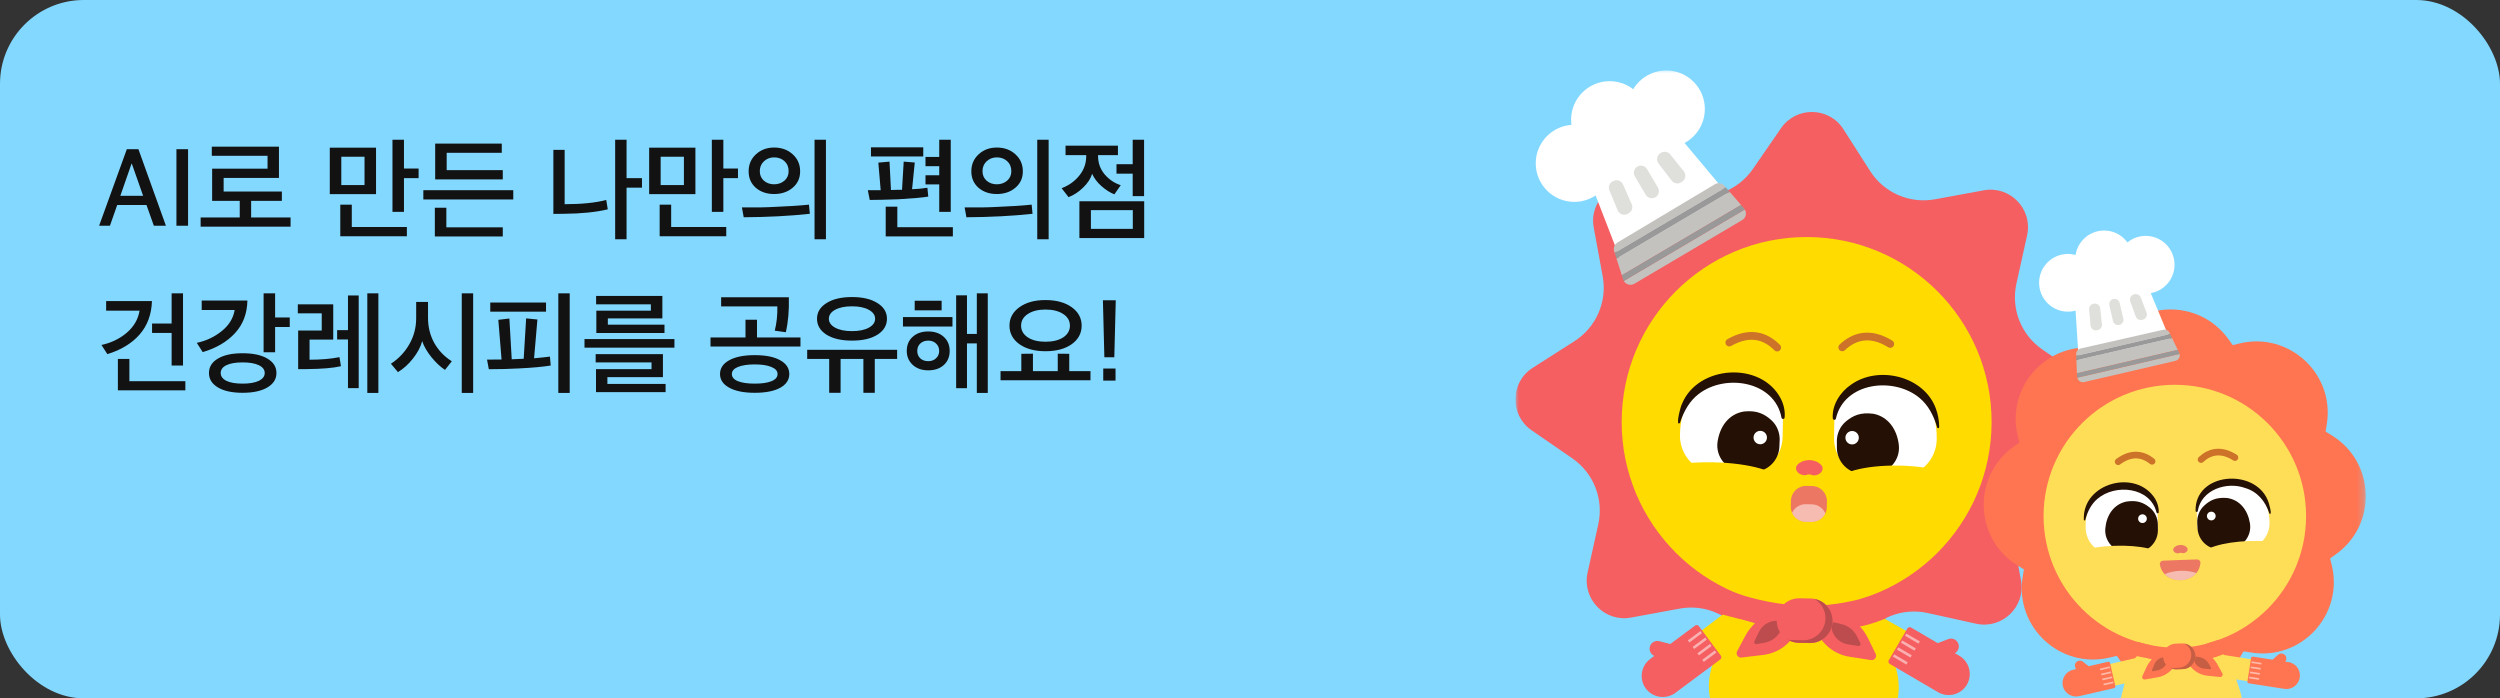 <svg width="358" height="100" viewBox="0 0 358 100" fill="none" xmlns="http://www.w3.org/2000/svg">
<rect x="0" y="0" width="358" height="100" fill="#333333" stroke="none"/>
<rect width="358" height="100" rx="12" fill="#83D8FF"/>
<path d="M14.192 32.328L18.16 21.368H19.824L23.76 32.328H22.032L20.976 29.352H16.784L15.744 32.328H14.192ZM18.832 23.448L17.232 28.04H20.496L18.88 23.448H18.832ZM25.265 32.328V21.368H26.93V32.328H25.265ZM40.362 28.76H35.962V31.144H41.61V32.456H28.73V31.144H34.33V28.76H30.378V24.152H38.314V22.312H30.33V21H39.946V25.48H32.026V27.432H40.362V28.76ZM57.849 20.008V24.136H59.945V25.512H57.849V30.344H56.201V20.008H57.849ZM58.265 33.832H48.729V29.304H50.377V32.504H58.265V33.832ZM53.849 27.8H47.225V21.144H53.849V27.8ZM52.201 26.504V22.44H48.873V26.504H52.201ZM73.501 28.568H60.621V27.24H73.501V28.568ZM71.997 33.864H62.269V29.752H63.917V32.552H71.997V33.864ZM71.997 25.688H62.317V20.568H71.853V21.88H63.965V24.36H71.997V25.688ZM91.931 26.872H89.724V34.264H88.091V20.008H89.724V25.512H91.931V26.872ZM87.035 29.976C85.371 30.381 83.265 30.595 80.716 30.616L79.243 30.632V21.464H80.859V29.24C83.313 29.24 85.297 29.037 86.811 28.632L87.035 29.976ZM103.583 20.008V24.136H105.679V25.512H103.583V30.344H101.935V20.008H103.583ZM103.999 33.832H94.463V29.304H96.111V32.504H103.999V33.832ZM99.583 27.8H92.959V21.144H99.583V27.8ZM97.935 26.504V22.44H94.607V26.504H97.935ZM114.579 24.536C114.579 25.507 114.222 26.291 113.507 26.888C112.803 27.485 111.918 27.784 110.851 27.784C109.795 27.784 108.92 27.485 108.227 26.888C107.544 26.28 107.203 25.496 107.203 24.536C107.203 23.555 107.55 22.744 108.243 22.104C108.947 21.453 109.816 21.128 110.851 21.128C111.918 21.128 112.803 21.448 113.507 22.088C114.222 22.728 114.579 23.544 114.579 24.536ZM112.931 24.52C112.931 23.923 112.734 23.443 112.339 23.08C111.944 22.717 111.448 22.536 110.851 22.536C110.286 22.536 109.8 22.723 109.395 23.096C109 23.469 108.803 23.944 108.803 24.52C108.803 25.075 109 25.528 109.395 25.88C109.8 26.221 110.286 26.392 110.851 26.392C111.427 26.392 111.918 26.221 112.323 25.88C112.728 25.528 112.931 25.075 112.931 24.52ZM118.275 20.008V34.264H116.643V20.008H118.275ZM115.843 29.304L115.971 30.616C113.112 30.925 109.955 31.091 106.499 31.112L106.243 29.704C108.131 29.725 109.71 29.699 110.979 29.624C112.899 29.549 114.52 29.443 115.843 29.304ZM127.378 23.144L127.586 27.208L128.722 27.176H129.17L129.41 23.144L130.994 23.272L130.61 27.096C131.431 27.064 132.162 26.995 132.802 26.888L132.93 28.152C132.109 28.291 130.685 28.419 128.658 28.536C126.823 28.6 125.453 28.632 124.546 28.632L124.274 27.24H126.114L125.778 23.288L127.378 23.144ZM132.53 23.8V22.472H134.498V20.008H136.146V30.344H134.498V26.408H132.53V25.096H134.498V23.8H132.53ZM136.45 33.848H126.834V29.592H128.498V32.536H136.45V33.848ZM132.21 22.408H124.722V21.096H132.21V22.408ZM146.47 24.536C146.47 25.507 146.112 26.291 145.398 26.888C144.694 27.485 143.808 27.784 142.742 27.784C141.686 27.784 140.811 27.485 140.118 26.888C139.435 26.28 139.094 25.496 139.094 24.536C139.094 23.555 139.44 22.744 140.134 22.104C140.838 21.453 141.707 21.128 142.742 21.128C143.808 21.128 144.694 21.448 145.398 22.088C146.112 22.728 146.47 23.544 146.47 24.536ZM144.822 24.52C144.822 23.923 144.624 23.443 144.23 23.08C143.835 22.717 143.339 22.536 142.742 22.536C142.176 22.536 141.691 22.723 141.286 23.096C140.891 23.469 140.694 23.944 140.694 24.52C140.694 25.075 140.891 25.528 141.286 25.88C141.691 26.221 142.176 26.392 142.742 26.392C143.318 26.392 143.808 26.221 144.214 25.88C144.619 25.528 144.822 25.075 144.822 24.52ZM150.166 20.008V34.264H148.534V20.008H150.166ZM147.734 29.304L147.862 30.616C145.003 30.925 141.846 31.091 138.39 31.112L138.134 29.704C140.022 29.725 141.6 29.699 142.87 29.624C144.79 29.549 146.411 29.443 147.734 29.304ZM163.849 34.088H154.569V28.824H163.849V34.088ZM152.585 22.216V20.856H160.089V22.216H157.241V22.328C157.241 23.331 157.556 24.211 158.185 24.968C158.825 25.715 159.593 26.232 160.489 26.52L159.577 27.832C158.948 27.576 158.329 27.181 157.721 26.648C157.124 26.115 156.681 25.528 156.393 24.888C156.191 25.571 155.759 26.232 155.097 26.872C154.447 27.501 153.753 27.955 153.017 28.232L152.025 26.952C153.06 26.557 153.903 25.955 154.553 25.144C155.215 24.333 155.545 23.411 155.545 22.376V22.216H152.585ZM163.833 28.088H162.201V24.872H159.881V23.512H162.201V20.008H163.833V28.088ZM162.217 32.776V30.088H156.217V32.776H162.217ZM26.208 52.344H24.576V47.672H21.776V46.328H24.576V42.008H26.208V52.344ZM21.76 43.112C21.696 45.032 21.104 46.632 19.984 47.912C18.864 49.181 17.328 50.115 15.376 50.712L14.528 49.4C15.915 49.101 17.12 48.52 18.144 47.656C19.168 46.781 19.781 45.725 19.984 44.488H15.2V43.112H21.76ZM26.544 55.896H16.88V51.4H18.528V54.584H26.544V55.896ZM41.492 46.824H39.396V50.44H37.748V42.008H39.396V45.464H41.492V46.824ZM35.428 43.032C35.396 44.888 34.809 46.44 33.668 47.688C32.526 48.936 30.98 49.848 29.028 50.424L28.18 49.096C29.524 48.808 30.713 48.248 31.748 47.416C32.793 46.573 33.412 45.565 33.604 44.392H28.884V43.032H35.428ZM39.588 53.416C39.588 54.28 39.156 54.968 38.292 55.48C37.438 55.992 36.254 56.248 34.74 56.248C33.236 56.248 32.057 55.992 31.204 55.48C30.35 54.968 29.924 54.28 29.924 53.416C29.924 52.541 30.35 51.853 31.204 51.352C32.057 50.84 33.236 50.584 34.74 50.584C36.254 50.584 37.438 50.84 38.292 51.352C39.156 51.853 39.588 52.541 39.588 53.416ZM37.908 53.416C37.908 52.936 37.625 52.563 37.06 52.296C36.505 52.029 35.732 51.896 34.74 51.896C33.748 51.896 32.974 52.029 32.42 52.296C31.876 52.563 31.604 52.936 31.604 53.416C31.604 53.885 31.876 54.259 32.42 54.536C32.974 54.803 33.748 54.936 34.74 54.936C35.732 54.936 36.505 54.803 37.06 54.536C37.625 54.259 37.908 53.885 37.908 53.416ZM54.184 56.264H52.599V42.008H54.184V56.264ZM51.367 55.576H49.831V48.616H48.279V47.272H49.831V42.312H51.367V55.576ZM48.615 51.144L48.824 52.44C47.757 52.696 46.114 52.835 43.895 52.856H42.696V47.336H46.072V44.872H42.648V43.576H47.719V48.632H44.328V51.512C45.949 51.512 47.378 51.389 48.615 51.144ZM67.755 56.264H66.123V42.008H67.755V56.264ZM64.699 51.736L63.723 52.968C63.083 52.552 62.443 51.955 61.803 51.176C61.163 50.387 60.715 49.613 60.459 48.856C60.225 49.699 59.782 50.531 59.131 51.352C58.491 52.163 57.777 52.808 56.987 53.288L55.979 52.088C57.099 51.352 57.979 50.419 58.619 49.288C59.27 48.147 59.595 46.909 59.595 45.576V43.24H61.291V45.48C61.291 46.824 61.59 48.035 62.187 49.112C62.795 50.189 63.633 51.064 64.699 51.736ZM78.751 51.064L78.863 52.344C77.764 52.525 76.244 52.664 74.303 52.76C72.948 52.835 71.514 52.872 69.999 52.872L69.743 51.496C70.682 51.496 71.375 51.491 71.823 51.48L71.359 45.8L72.943 45.608L73.279 51.448C73.962 51.427 74.463 51.405 74.783 51.384H74.991L75.343 45.592L76.959 45.752L76.479 51.304C77.439 51.219 78.196 51.139 78.751 51.064ZM81.583 56.264H79.951V42.008H81.583V56.264ZM78.191 44.632H70.207V43.32H78.191V44.632ZM96.579 49.784H83.699V48.552H96.579V49.784ZM95.315 56.152H85.347V52.856H93.299V51.896H85.299V50.712H94.931V54.008H86.979V54.984H95.315V56.152ZM95.155 47.688H85.395V44.488H93.203V43.576H85.363V42.376H94.851V45.592H87.043V46.488H95.155V47.688ZM111.73 51.592C112.594 52.072 113.026 52.728 113.026 53.56C113.026 54.392 112.594 55.048 111.73 55.528C110.866 56.008 109.65 56.248 108.082 56.248C106.514 56.248 105.292 56.003 104.418 55.512C103.543 55.032 103.106 54.381 103.106 53.56C103.106 52.728 103.543 52.072 104.418 51.592C105.292 51.101 106.514 50.856 108.082 50.856C109.65 50.856 110.866 51.101 111.73 51.592ZM114.626 49.624H101.746V48.328H106.754V45.784H108.402V48.328H114.626V49.624ZM112.962 42.568C113.015 44.435 112.871 46.104 112.53 47.576L110.946 47.352C111.223 46.243 111.346 45.085 111.314 43.88H103.266V42.568H112.962ZM108.082 52.184C107.058 52.184 106.252 52.307 105.666 52.552C105.09 52.787 104.802 53.123 104.802 53.56C104.802 54.008 105.09 54.349 105.666 54.584C106.252 54.819 107.058 54.936 108.082 54.936C109.106 54.936 109.906 54.819 110.482 54.584C111.058 54.349 111.346 54.008 111.346 53.56C111.346 53.123 111.052 52.787 110.466 52.552C109.89 52.307 109.095 52.184 108.082 52.184ZM127.013 45.64C127.013 46.589 126.56 47.352 125.653 47.928C124.757 48.493 123.541 48.776 122.005 48.776C120.48 48.776 119.264 48.493 118.357 47.928C117.451 47.352 116.997 46.589 116.997 45.64C116.997 44.712 117.451 43.965 118.357 43.4C119.264 42.824 120.48 42.536 122.005 42.536C123.531 42.536 124.747 42.824 125.653 43.4C126.56 43.965 127.013 44.712 127.013 45.64ZM120.373 56.248H118.741V51.4H115.589V50.088H128.469V51.4H125.269V56.248H123.637V51.4H120.373V56.248ZM124.421 46.92C125.019 46.589 125.317 46.163 125.317 45.64C125.317 45.117 125.013 44.691 124.405 44.36C123.808 44.029 123.008 43.864 122.005 43.864C121.003 43.864 120.197 44.029 119.589 44.36C118.992 44.691 118.693 45.117 118.693 45.64C118.693 46.163 118.992 46.589 119.589 46.92C120.187 47.251 120.992 47.416 122.005 47.416C123.019 47.416 123.824 47.251 124.421 46.92ZM141.449 56.264H139.881V49.176H138.473V55.592H136.921V42.296H138.473V47.816H139.881V42.008H141.449V56.264ZM135.993 50.264C135.993 51.096 135.71 51.768 135.145 52.28C134.58 52.781 133.838 53.032 132.921 53.032C132.014 53.032 131.273 52.771 130.697 52.248C130.132 51.715 129.849 51.053 129.849 50.264C129.849 49.411 130.132 48.733 130.697 48.232C131.262 47.72 132.004 47.464 132.921 47.464C133.838 47.464 134.58 47.72 135.145 48.232C135.71 48.744 135.993 49.421 135.993 50.264ZM129.305 46.76V45.4H136.393V46.76H129.305ZM134.489 50.264C134.489 49.816 134.34 49.459 134.041 49.192C133.753 48.915 133.38 48.776 132.921 48.776C132.462 48.776 132.084 48.915 131.785 49.192C131.497 49.459 131.353 49.816 131.353 50.264C131.353 50.691 131.497 51.043 131.785 51.32C132.084 51.587 132.462 51.72 132.921 51.72C133.38 51.72 133.753 51.581 134.041 51.304C134.34 51.027 134.489 50.68 134.489 50.264ZM130.985 44.44V43.064H134.841V44.44H130.985ZM154.893 46.632C154.893 47.72 154.418 48.605 153.469 49.288C152.52 49.96 151.266 50.296 149.709 50.296C148.173 50.296 146.93 49.96 145.981 49.288C145.032 48.605 144.557 47.72 144.557 46.632C144.557 45.555 145.032 44.675 145.981 43.992C146.93 43.309 148.173 42.968 149.709 42.968C151.266 42.968 152.52 43.309 153.469 43.992C154.418 44.675 154.893 45.555 154.893 46.632ZM152.253 48.312C152.893 47.885 153.213 47.325 153.213 46.632C153.213 45.939 152.893 45.384 152.253 44.968C151.613 44.541 150.765 44.328 149.709 44.328C148.664 44.328 147.821 44.541 147.181 44.968C146.541 45.384 146.221 45.939 146.221 46.632C146.221 47.325 146.541 47.885 147.181 48.312C147.821 48.728 148.664 48.936 149.709 48.936C150.765 48.936 151.613 48.728 152.253 48.312ZM156.157 54.456H143.277V53.144H146.253V50.664L147.917 50.648V53.144H151.469V50.648L153.117 50.664V53.144H156.157V54.456ZM158.145 51.16L157.937 43H159.777L159.569 51.16H158.145ZM157.985 54.504V52.776H159.745V54.504H157.985Z" fill="#121212"/>
<g clip-path="url(#clip0_1802_2478)">
<mask id="mask0_1802_2478" style="mask-type:luminance" maskUnits="userSpaceOnUse" x="217" y="9" width="122" height="106">
<path d="M338.77 9.826H217V114.905H338.77V9.826Z" fill="white"/>
</mask>
<g mask="url(#mask0_1802_2478)">
<path d="M263.985 18.514L267.804 24.496C269.79 27.608 273.462 29.205 277.086 28.539L284.071 27.254C287.848 26.558 291.108 29.942 290.282 33.69L288.75 40.621C287.954 44.222 289.422 47.947 292.457 50.045L298.304 54.076C301.463 56.257 301.38 60.954 298.145 63.017L292.163 66.836C289.051 68.822 287.453 72.494 288.119 76.119L289.404 83.103C290.1 86.881 286.717 90.14 282.968 89.315L276.037 87.782C272.436 86.987 268.711 88.454 266.613 91.49L262.582 97.336C260.401 100.495 255.704 100.413 253.641 97.177L249.822 91.195C247.836 88.083 244.164 86.486 240.539 87.152L233.555 88.437C229.778 89.132 226.518 85.749 227.343 82.001L228.876 75.07C229.671 71.469 228.204 67.744 225.169 65.646L219.322 61.614C216.163 59.434 216.246 54.736 219.481 52.674L225.463 48.855C228.575 46.868 230.172 43.197 229.506 39.572L228.222 32.588C227.526 28.81 230.909 25.551 234.658 26.376L241.589 27.908C245.19 28.704 248.914 27.236 251.013 24.201L255.044 18.354C257.225 15.195 261.922 15.278 263.985 18.514Z" fill="#F55F61"/>
<path d="M278.041 93.216L268.393 87.764C266.814 85.725 264.238 84.158 259.671 83.928C259.559 83.928 259.441 83.928 259.329 83.928C259.217 83.928 259.099 83.922 258.987 83.916C258.84 83.916 258.692 83.916 258.551 83.916C258.409 83.916 258.262 83.904 258.115 83.904C258.003 83.904 257.885 83.904 257.773 83.904C257.661 83.904 257.543 83.892 257.431 83.892C252.84 83.957 249.522 84.647 248.172 86.886L239.638 93.34C239.054 93.14 238.86 93.411 238.913 93.694L239.585 97.554C239.632 97.837 239.909 98.031 240.192 97.978L246.245 93.405C245.926 93.145 245.496 94.401 245.266 95.055C244.553 97.088 243.587 102.328 249.026 104.956C249.427 105.163 249.881 105.345 250.394 105.516C250.883 105.681 251.419 105.829 251.997 105.958L251.903 111.381L257.337 111.475L257.425 106.512C257.525 106.512 257.62 106.512 257.726 106.518C257.873 106.518 258.02 106.518 258.162 106.518C258.309 106.518 258.451 106.524 258.598 106.53C258.716 106.53 258.828 106.53 258.94 106.53C258.957 106.53 258.975 106.53 258.987 106.53L258.898 111.493L264.332 111.587L264.427 106.147C264.969 106.041 265.482 105.917 265.953 105.776C266.472 105.628 266.932 105.457 267.344 105.269C272.872 102.835 272.094 97.56 271.452 95.503C271.246 94.837 271.063 94.678 270.957 94.495L277.028 98.061L278.053 93.198L278.041 93.216Z" fill="#FFDB00"/>
<path d="M258.71 86.916C273.338 86.916 285.196 75.058 285.196 60.429C285.196 45.801 273.338 33.943 258.71 33.943C244.082 33.943 232.224 45.801 232.224 60.429C232.224 75.058 244.082 86.916 258.71 86.916Z" fill="#FFDB00"/>
<path d="M260.006 66.052C259.747 65.958 259.441 65.899 259.117 65.881C258.792 65.881 258.486 65.934 258.221 66.023C257.932 66.123 257.201 66.512 257.189 67.007C257.177 67.573 257.737 68.038 258.439 68.05C258.551 68.05 258.639 68.027 258.733 67.991C258.957 67.915 259.205 67.921 259.429 68.003C259.517 68.038 259.606 68.068 259.718 68.074C260.419 68.086 260.991 67.638 261.003 67.072C261.008 66.577 260.295 66.158 260.006 66.052Z" fill="#F55F61"/>
<path d="M255.321 59.834L255.274 62.563C255.221 65.534 252.781 67.903 249.828 67.85L245.826 67.779C242.868 67.726 240.522 65.268 240.569 62.292C240.64 57.889 242.803 54.312 246.704 53.557C246.752 53.546 246.799 53.54 246.846 53.534C250.093 53.151 251.897 54.218 253.571 55.756C254.708 56.799 255.35 58.284 255.321 59.834Z" fill="white"/>
<path d="M254.844 63.046L254.808 63.96C254.732 66.029 252.993 67.644 250.93 67.567L249.533 67.514C247.317 67.431 245.632 65.451 245.956 63.259C246.286 61.019 247.588 59.292 249.698 58.933C249.728 58.933 249.757 58.927 249.787 58.921C251.637 58.738 252.704 59.31 253.653 60.164C254.46 60.895 254.885 61.956 254.849 63.046H254.844Z" fill="#241004"/>
<path d="M252.068 63.618C252.598 63.618 253.028 63.188 253.028 62.657C253.028 62.127 252.598 61.697 252.068 61.697C251.537 61.697 251.107 62.127 251.107 62.657C251.107 63.188 251.537 63.618 252.068 63.618Z" fill="white"/>
<path d="M265.287 63.854C265.818 63.854 266.248 63.424 266.248 62.893C266.248 62.362 265.818 61.932 265.287 61.932C264.757 61.932 264.327 62.362 264.327 62.893C264.327 63.424 264.757 63.854 265.287 63.854Z" fill="white"/>
<path d="M255.109 59.799C254.107 54.542 247.052 53.481 243.262 56.41C241.978 57.377 241.111 58.88 240.575 60.553C239.85 61.237 240.693 58.066 240.864 57.825C243.127 52.291 252.156 51.683 254.985 57.041C255.427 57.889 255.651 58.862 255.557 59.793C255.545 59.917 255.433 60.005 255.309 59.994C255.203 59.982 255.126 59.905 255.109 59.805V59.799Z" fill="#241004"/>
<path d="M262.682 59.964L262.635 62.693C262.582 65.663 264.934 68.115 267.886 68.168L271.888 68.239C274.847 68.292 277.281 65.916 277.34 62.94C277.422 58.538 275.395 54.883 271.517 53.993C271.47 53.982 271.423 53.976 271.375 53.964C268.14 53.463 266.301 54.465 264.574 55.944C263.401 56.946 262.706 58.408 262.682 59.958V59.964Z" fill="white"/>
<path d="M263.042 63.194V64.107C263.042 66.176 264.721 67.85 266.79 67.85H268.187C270.403 67.85 272.159 65.928 271.912 63.724C271.664 61.52 270.421 59.705 268.328 59.263C268.299 59.263 268.269 59.251 268.24 59.251C266.395 59.003 265.311 59.539 264.332 60.353C263.496 61.054 263.036 62.103 263.036 63.194H263.042Z" fill="#241004"/>
<path d="M262.452 59.911C262.323 57.995 263.507 56.145 265.069 55.084C268.983 52.284 275.489 53.846 277.204 58.467C277.528 59.345 277.688 60.259 277.693 61.16C277.693 61.243 277.629 61.314 277.546 61.314C277.475 61.314 277.416 61.266 277.399 61.208C276.916 59.516 276.108 57.984 274.859 56.97C271.175 53.905 264.085 54.724 262.9 59.94C262.865 60.194 262.464 60.17 262.458 59.911H262.452Z" fill="#241004"/>
<path d="M254.893 69.006C254.919 67.552 250.602 66.295 245.252 66.2C239.901 66.105 235.543 67.207 235.517 68.661C235.491 70.116 239.808 71.373 245.158 71.468C250.508 71.563 254.867 70.461 254.893 69.006Z" fill="#FFDB00"/>
<path d="M280.876 69.466C280.902 68.011 276.905 66.76 271.948 66.672C266.992 66.584 262.953 67.692 262.927 69.146C262.901 70.601 266.898 71.852 271.854 71.94C276.811 72.028 280.85 70.921 280.876 69.466Z" fill="#FFDB00"/>
<path d="M263.808 49.744C265.535 48.106 267.833 47.487 270.686 49.255" stroke="#CC7229" stroke-width="1.108" stroke-miterlimit="10" stroke-linecap="round"/>
<path d="M254.49 49.774C252.816 48.076 250.547 47.387 247.636 49.055" stroke="#CC7229" stroke-width="1.108" stroke-miterlimit="10" stroke-linecap="round"/>
<path d="M280.576 93.906L279.939 93.535C280.411 93.269 280.629 92.686 280.434 92.167C280.216 91.59 279.568 91.301 278.99 91.519L277.481 92.097L273.662 89.863C273.48 89.757 273.238 89.816 273.132 90.004L270.474 94.543C270.368 94.725 270.427 94.967 270.615 95.073L277.528 99.122C278.961 99.959 280.823 99.476 281.66 98.043C282.497 96.611 282.014 94.749 280.581 93.912L280.576 93.906Z" fill="#F55F61"/>
<g opacity="0.5">
<path d="M272.896 90.883L274.829 92.014" stroke="white" stroke-width="0.377" stroke-miterlimit="10"/>
<path d="M272.312 91.878L274.252 93.016" stroke="white" stroke-width="0.377" stroke-miterlimit="10"/>
<path d="M271.735 92.869L273.674 94" stroke="white" stroke-width="0.377" stroke-miterlimit="10"/>
<path d="M271.151 93.865L273.091 95.002" stroke="white" stroke-width="0.377" stroke-miterlimit="10"/>
</g>
<path d="M236.308 94.365L236.897 93.924C236.402 93.711 236.113 93.157 236.255 92.621C236.408 92.026 237.021 91.666 237.616 91.819L239.178 92.226L242.732 89.586C242.903 89.456 243.15 89.491 243.28 89.668L246.421 93.888C246.551 94.059 246.516 94.307 246.339 94.436L239.909 99.216C238.577 100.206 236.673 99.929 235.683 98.597C234.693 97.265 234.97 95.362 236.302 94.371L236.308 94.365Z" fill="#F55F61"/>
<g opacity="0.5">
<path d="M243.61 90.517L241.807 91.855" stroke="white" stroke-width="0.377" stroke-miterlimit="10"/>
<path d="M244.3 91.448L242.496 92.786" stroke="white" stroke-width="0.377" stroke-miterlimit="10"/>
<path d="M244.983 92.362L243.18 93.7" stroke="white" stroke-width="0.377" stroke-miterlimit="10"/>
<path d="M245.673 93.293L243.87 94.631" stroke="white" stroke-width="0.377" stroke-miterlimit="10"/>
</g>
<path d="M261.615 71.799L261.598 72.629C261.598 72.948 261.515 73.254 261.391 73.519C261.038 74.262 260.278 74.763 259.399 74.751L258.568 74.734C257.696 74.716 256.954 74.186 256.623 73.431C256.506 73.16 256.441 72.853 256.447 72.535L256.464 71.704C256.488 70.514 257.472 69.559 258.663 69.582L259.494 69.6C260.69 69.624 261.639 70.608 261.615 71.799Z" fill="#EC7762"/>
<path opacity="0.5" d="M261.391 73.52C261.038 74.262 260.278 74.763 259.399 74.751L258.568 74.734C257.696 74.716 256.954 74.186 256.623 73.431C256.977 72.689 257.737 72.182 258.616 72.199L259.447 72.217C260.325 72.235 261.067 72.765 261.391 73.52Z" fill="white"/>
<path d="M248.06 84.77C255.038 87.163 261.456 87.411 268.01 85.307L270.114 88.519C262.777 91.719 253.688 90.022 245.679 87.723L248.06 84.765V84.77Z" fill="#F55F61"/>
<path d="M267.951 94.531L264.828 94.041C262.718 93.706 260.949 92.303 260.136 90.364C259.718 90.376 259.287 90.382 258.863 90.376C258.344 90.364 257.832 90.346 257.319 90.305C256.429 92.197 254.62 93.529 252.516 93.782L249.38 94.159C248.885 94.218 248.526 93.694 248.755 93.258L249.922 91.071C250.288 90.382 250.765 89.769 251.313 89.244C250.759 89.085 250.205 88.908 249.663 88.719L268.093 89.049C267.474 89.244 266.843 89.421 266.207 89.568C266.731 90.105 267.173 90.723 267.509 91.413L268.594 93.635C268.818 94.089 268.44 94.596 267.945 94.519L267.951 94.531Z" fill="#F55F61"/>
<path d="M262.482 89.091L263.678 89.368C264.645 89.591 265.464 90.222 265.9 91.094L266.407 92.102C266.507 92.308 266.336 92.538 266.106 92.503L264.657 92.279C263.566 92.108 262.67 91.342 262.364 90.305L262.158 89.597L262.488 89.091H262.482Z" fill="#BC4C4D"/>
<path d="M255.551 89.374L254.938 90.435C254.443 91.295 253.594 91.89 252.633 92.049L251.525 92.238C251.301 92.273 251.131 92.044 251.231 91.832L251.867 90.511C252.351 89.515 253.347 88.885 254.431 88.896H255.168L255.551 89.368V89.374Z" fill="#BC4C4D"/>
<path d="M259.298 85.705L257.677 85.677C255.913 85.645 254.458 87.048 254.426 88.81C254.395 90.573 255.8 92.027 257.563 92.058L259.184 92.087C260.948 92.118 262.403 90.715 262.435 88.953C262.466 87.191 261.062 85.737 259.298 85.705Z" fill="#F55F61"/>
<path d="M262.417 88.955C262.399 89.833 262.034 90.617 261.445 91.177C260.855 91.743 260.06 92.085 259.187 92.067L257.572 92.037C257.007 92.026 256.476 91.872 256.022 91.595C256.199 91.631 256.376 91.648 256.559 91.654L258.179 91.684C259.052 91.701 259.853 91.36 260.437 90.794C261.026 90.228 261.392 89.438 261.409 88.572C261.433 87.393 260.796 86.35 259.853 85.784C261.333 86.073 262.446 87.399 262.417 88.955Z" fill="#BC4C4D"/>
<path d="M265.222 63.642C265.753 63.642 266.183 63.212 266.183 62.681C266.183 62.15 265.753 61.72 265.222 61.72C264.692 61.72 264.262 62.15 264.262 62.681C264.262 63.212 264.692 63.642 265.222 63.642Z" fill="white"/>
<path d="M319.126 48.589L319.722 49.42L320.718 49.178C327.837 47.469 334.391 53.575 333.189 60.795L333.024 61.803L333.896 62.339C340.137 66.158 340.456 75.117 334.503 79.372L333.672 79.967L333.914 80.963C335.623 88.083 329.517 94.637 322.297 93.434L321.289 93.269L320.753 94.142C316.934 100.383 307.975 100.701 303.72 94.749L303.125 93.918L302.129 94.159C295.009 95.868 288.455 89.763 289.658 82.543L289.823 81.535L288.951 80.999C282.709 77.18 282.391 68.221 288.343 63.966L289.174 63.371L288.933 62.374C287.224 55.255 293.33 48.701 300.549 49.903L301.557 50.068L302.094 49.196C305.913 42.955 314.871 42.636 319.126 48.589Z" fill="#FF7551"/>
<path d="M324.183 94.684L318.478 93.8C317.4 92.55 315.696 91.631 312.755 91.637C312.685 91.637 312.608 91.643 312.537 91.648C312.466 91.648 312.39 91.648 312.319 91.648C312.225 91.648 312.131 91.654 312.036 91.66C311.942 91.66 311.848 91.66 311.753 91.666C311.683 91.666 311.606 91.672 311.535 91.678C311.465 91.678 311.388 91.678 311.317 91.678C308.376 91.878 306.744 92.922 305.754 94.254L300.196 95.527C300.013 95.568 299.901 95.751 299.942 95.927L300.502 98.379C300.543 98.562 300.726 98.674 300.903 98.633L304.245 97.866C304.121 98.356 304.009 98.827 303.885 99.251C303.496 100.578 303.06 103.972 306.632 105.469C306.897 105.587 307.192 105.693 307.528 105.782C307.846 105.87 308.199 105.947 308.571 106.012L308.694 109.489L312.184 109.365L312.072 106.182C312.136 106.182 312.195 106.182 312.26 106.182C312.354 106.182 312.449 106.177 312.543 106.171C312.637 106.171 312.732 106.171 312.826 106.165C312.903 106.165 312.973 106.159 313.044 106.153C313.056 106.153 313.068 106.153 313.074 106.153L313.186 109.336L316.675 109.212L316.551 105.723C316.893 105.634 317.217 105.54 317.517 105.434C317.847 105.322 318.136 105.198 318.39 105.063C321.849 103.312 321.171 99.959 320.688 98.662C320.535 98.244 320.388 97.778 320.229 97.295L323.682 97.831C323.865 97.861 324.036 97.731 324.065 97.548L324.454 95.061C324.484 94.878 324.354 94.707 324.171 94.678L324.183 94.684Z" fill="#FEDE57"/>
<path d="M311.435 92.692C321.815 92.692 330.23 84.277 330.23 73.897C330.23 63.516 321.815 55.102 311.435 55.102C301.055 55.102 292.64 63.516 292.64 73.897C292.64 84.277 301.055 92.692 311.435 92.692Z" fill="#FEDE57"/>
<path d="M312.702 78.105C312.561 78.064 312.39 78.034 312.213 78.04C312.036 78.052 311.871 78.087 311.73 78.14C311.577 78.205 311.188 78.435 311.199 78.706C311.211 79.013 311.529 79.254 311.907 79.237C311.966 79.237 312.013 79.219 312.066 79.195C312.184 79.148 312.319 79.142 312.443 79.183C312.496 79.201 312.543 79.213 312.602 79.213C312.985 79.201 313.286 78.936 313.274 78.629C313.262 78.358 312.861 78.152 312.702 78.105Z" fill="#EC7762"/>
<path d="M314.571 73.201L314.641 75.123C314.718 77.215 316.462 78.853 318.543 78.782L321.36 78.682C323.446 78.606 325.067 76.849 324.996 74.751C324.89 71.651 323.323 69.152 320.564 68.669C320.529 68.669 320.5 68.657 320.464 68.657C318.172 68.427 316.91 69.199 315.755 70.307C314.965 71.056 314.535 72.111 314.571 73.201Z" fill="white"/>
<path d="M314.647 74.887L314.688 75.665C314.783 77.415 316.28 78.765 318.036 78.665L319.221 78.6C321.101 78.5 322.498 76.791 322.191 74.934C321.879 73.036 320.747 71.593 318.95 71.316C318.926 71.316 318.902 71.31 318.879 71.31C317.305 71.18 316.409 71.687 315.62 72.424C314.942 73.054 314.6 73.968 314.647 74.887Z" fill="#241004"/>
<path d="M316.657 74.521C317.002 74.521 317.282 74.242 317.282 73.897C317.282 73.551 317.002 73.272 316.657 73.272C316.312 73.272 316.032 73.551 316.032 73.897C316.032 74.242 316.312 74.521 316.657 74.521Z" fill="white"/>
<path d="M305.742 75.671C305.904 75.671 306.036 75.539 306.036 75.376C306.036 75.213 305.904 75.081 305.742 75.081C305.579 75.081 305.447 75.213 305.447 75.376C305.447 75.539 305.579 75.671 305.742 75.671Z" fill="white"/>
<path d="M305.63 75.735C305.825 75.735 305.983 75.577 305.983 75.382C305.983 75.187 305.825 75.028 305.63 75.028C305.435 75.028 305.276 75.187 305.276 75.382C305.276 75.577 305.435 75.735 305.63 75.735Z" fill="white"/>
<path d="M314.405 73.172C314.264 67.685 322.786 66.96 324.731 71.604C324.867 71.816 325.486 73.985 324.973 73.525C324.401 71.763 323.246 70.39 321.507 69.883C318.867 68.916 315.207 70.125 314.724 73.178C314.706 73.36 314.423 73.354 314.411 73.178L314.405 73.172Z" fill="#241004"/>
<path d="M315.189 65.805C316.421 64.661 318.042 64.249 320.04 65.522" stroke="#CC7229" stroke-width="0.955" stroke-miterlimit="10" stroke-linecap="round"/>
<path d="M308.176 66.058C306.867 65.009 305.217 64.709 303.319 66.117" stroke="#CC7229" stroke-width="0.955" stroke-miterlimit="10" stroke-linecap="round"/>
<path d="M327.714 94.819L327.248 94.749C327.466 94.477 327.46 94.082 327.218 93.817C326.953 93.523 326.494 93.505 326.205 93.77L325.439 94.466L322.633 94.029C322.498 94.006 322.368 94.1 322.35 94.236L321.832 97.572C321.808 97.707 321.902 97.837 322.038 97.855L327.118 98.644C328.173 98.809 329.169 98.078 329.328 97.023C329.493 95.969 328.763 94.972 327.708 94.807L327.714 94.819Z" fill="#FF7551"/>
<g opacity="0.5">
<path d="M322.415 94.825L323.841 95.043" stroke="white" stroke-width="0.242" stroke-miterlimit="10"/>
<path d="M322.303 95.556L323.723 95.774" stroke="white" stroke-width="0.242" stroke-miterlimit="10"/>
<path d="M322.191 96.281L323.611 96.505" stroke="white" stroke-width="0.242" stroke-miterlimit="10"/>
<path d="M322.079 97.018L323.499 97.236" stroke="white" stroke-width="0.242" stroke-miterlimit="10"/>
</g>
<path d="M296.854 95.916L297.314 95.809C297.078 95.556 297.054 95.155 297.272 94.878C297.52 94.566 297.974 94.513 298.28 94.76L299.094 95.403L301.864 94.766C301.999 94.737 302.135 94.819 302.164 94.955L302.919 98.244C302.948 98.379 302.866 98.515 302.73 98.544L297.72 99.693C296.683 99.929 295.634 99.275 295.398 98.238C295.162 97.2 295.817 96.151 296.854 95.916Z" fill="#FF7551"/>
<g opacity="0.5">
<path d="M302.135 95.544L300.732 95.863" stroke="white" stroke-width="0.242" stroke-miterlimit="10"/>
<path d="M302.3 96.269L300.897 96.588" stroke="white" stroke-width="0.242" stroke-miterlimit="10"/>
<path d="M302.465 96.982L301.062 97.3" stroke="white" stroke-width="0.242" stroke-miterlimit="10"/>
<path d="M302.63 97.707L301.227 98.025" stroke="white" stroke-width="0.242" stroke-miterlimit="10"/>
</g>
<path d="M308.96 73.401L309.03 75.323C309.107 77.415 307.48 79.171 305.394 79.248L302.577 79.348C300.49 79.425 298.746 77.78 298.669 75.682C298.557 72.582 299.942 69.983 302.659 69.305C302.695 69.299 302.724 69.288 302.759 69.282C305.034 68.887 306.343 69.57 307.575 70.59C308.412 71.286 308.918 72.305 308.96 73.395V73.401Z" fill="white"/>
<path d="M309.001 75.087L309.013 75.865C309.042 77.622 307.645 79.066 305.889 79.095L304.704 79.113C302.824 79.142 301.304 77.539 301.481 75.671C301.657 73.755 302.683 72.235 304.457 71.834C304.48 71.834 304.504 71.822 304.528 71.822C306.089 71.581 307.021 72.022 307.858 72.7C308.577 73.284 308.983 74.168 309.001 75.087Z" fill="#241004"/>
<path d="M306.803 74.899C307.147 74.899 307.427 74.619 307.427 74.274C307.427 73.929 307.147 73.649 306.803 73.649C306.458 73.649 306.178 73.929 306.178 74.274C306.178 74.619 306.458 74.899 306.803 74.899Z" fill="white"/>
<path d="M308.812 73.384C307.917 69.724 302.901 69.241 300.349 71.439C299.483 72.17 298.917 73.254 298.61 74.457C298.587 74.575 298.398 74.551 298.404 74.427C298.168 69.135 305.907 67.06 308.624 71.439C308.954 72.028 309.166 72.695 309.131 73.355C309.131 73.443 309.054 73.508 308.966 73.508C308.895 73.508 308.83 73.449 308.818 73.384H308.812Z" fill="#241004"/>
<path d="M302.882 81.868C306.652 81.735 309.679 80.796 309.643 79.771C309.607 78.746 306.521 78.024 302.751 78.157C298.98 78.291 295.953 79.23 295.99 80.255C296.026 81.279 299.112 82.002 302.882 81.868Z" fill="#FEDE57"/>
<path d="M322.201 81.184C325.971 81.05 328.998 80.112 328.962 79.087C328.925 78.062 325.839 77.34 322.07 77.474C318.299 77.607 315.272 78.546 315.308 79.57C315.345 80.595 318.431 81.318 322.201 81.184Z" fill="#FEDE57"/>
<path d="M315.101 80.633C314.783 83.793 309.832 83.952 309.296 80.84C309.248 80.557 309.461 80.303 309.749 80.292C310.857 80.25 313.521 80.127 314.624 80.109C314.906 80.109 315.13 80.35 315.101 80.633Z" fill="#EC7762"/>
<path opacity="0.5" d="M314.523 82.059C313.439 83.362 311.158 83.439 309.991 82.219C310.616 81.942 311.394 81.765 312.242 81.735C313.091 81.706 313.881 81.829 314.523 82.059Z" fill="white"/>
<path d="M306.131 91.932C310.227 93.099 313.934 93.046 317.647 91.631L318.961 93.417C314.83 95.486 309.537 94.784 304.852 93.712L306.131 91.932Z" fill="#FF7551"/>
<path d="M317.895 96.947L316.079 96.758C314.853 96.629 313.793 95.874 313.262 94.784C313.021 94.802 312.773 94.819 312.531 94.831C312.231 94.843 311.936 94.843 311.641 94.837C311.188 95.957 310.186 96.782 308.977 96.988L307.18 97.301C306.897 97.354 306.673 97.059 306.791 96.8L307.398 95.503C307.586 95.09 307.846 94.725 308.146 94.407C307.822 94.33 307.498 94.248 307.18 94.153L317.812 93.776C317.464 93.906 317.105 94.03 316.739 94.136C317.058 94.43 317.329 94.772 317.547 95.161L318.242 96.411C318.384 96.664 318.183 96.971 317.895 96.941V96.947Z" fill="#FF7551"/>
<path d="M314.258 93.971L314.954 94.095C315.519 94.195 316.009 94.537 316.286 95.026L316.61 95.592C316.675 95.704 316.58 95.845 316.451 95.833L315.608 95.751C314.971 95.686 314.435 95.273 314.223 94.684L314.081 94.283L314.258 93.983V93.971Z" fill="#C65E43"/>
<path d="M310.592 94.353L310.274 94.984C310.015 95.497 309.543 95.862 308.995 95.986L308.359 96.127C308.229 96.157 308.123 96.027 308.176 95.904L308.5 95.126C308.748 94.536 309.302 94.141 309.926 94.118L310.351 94.1L310.586 94.353H310.592Z" fill="#C65E43"/>
<path d="M312.476 92.137L311.539 92.171C310.522 92.207 309.725 93.06 309.761 94.076C309.797 95.093 310.652 95.888 311.67 95.852L312.606 95.819C313.625 95.782 314.421 94.929 314.385 93.913C314.349 92.896 313.494 92.101 312.476 92.137Z" fill="#FF7551"/>
<path d="M314.376 93.912C314.394 94.419 314.205 94.884 313.887 95.226C313.569 95.568 313.115 95.792 312.614 95.81L311.683 95.845C311.358 95.857 311.046 95.78 310.775 95.639C310.875 95.656 310.981 95.662 311.087 95.656L312.024 95.621C312.525 95.603 312.979 95.379 313.297 95.037C313.616 94.696 313.81 94.23 313.787 93.723C313.763 93.045 313.368 92.462 312.802 92.161C313.663 92.279 314.347 93.01 314.382 93.912H314.376Z" fill="#C65E43"/>
<path d="M227.326 24.979L226.919 24.283L227.031 24.218L238.624 17.37L238.742 17.305L239.149 17.995L248.738 29.434L246.634 30.678L234.811 37.656L232.713 38.9L227.326 24.979Z" fill="white"/>
<path d="M231.222 36.212L247.129 26.823L246.946 26.617C246.586 26.216 246.003 26.11 245.555 26.393L231.628 34.721C231.198 34.975 230.992 35.517 231.157 36L231.222 36.218V36.212Z" fill="#C3C2BE"/>
<path d="M232.247 39.424L249.321 29.346L247.683 27.466L231.481 37.032L232.247 39.424Z" fill="#C3C2BE"/>
<path d="M232.53 40.232C232.819 40.75 233.502 40.945 234.039 40.633L249.48 31.515C250.011 31.203 250.17 30.525 249.857 30L232.53 40.232Z" fill="#C3C2BE"/>
<path d="M230.503 22.669C233.552 22.669 236.025 20.196 236.025 17.146C236.025 14.096 233.552 11.624 230.503 11.624C227.453 11.624 224.98 14.096 224.98 17.146C224.98 20.196 227.453 22.669 230.503 22.669Z" fill="white"/>
<path d="M238.612 21.136C241.662 21.136 244.135 18.664 244.135 15.614C244.135 12.564 241.662 10.091 238.612 10.091C235.562 10.091 233.09 12.564 233.09 15.614C233.09 18.664 235.562 21.136 238.612 21.136Z" fill="white"/>
<path d="M225.44 28.91C228.49 28.91 230.962 26.437 230.962 23.387C230.962 20.337 228.49 17.865 225.44 17.865C222.39 17.865 219.917 20.337 219.917 23.387C219.917 26.437 222.39 28.91 225.44 28.91Z" fill="white"/>
<path d="M231.481 37.031L247.683 27.466L247.123 26.823L231.222 36.212L231.481 37.031Z" fill="#999999"/>
<path d="M232.53 40.232L249.857 30C249.822 29.947 249.793 29.888 249.745 29.841L249.315 29.346L232.241 39.425L232.43 40.02C232.459 40.09 232.489 40.167 232.524 40.232H232.53Z" fill="#999999"/>
<path d="M232.418 26.417L233.662 29.246C233.868 29.717 233.691 30.265 233.249 30.525L233.108 30.607C232.577 30.92 231.888 30.69 231.652 30.124L230.467 27.26C230.273 26.794 230.455 26.258 230.891 25.998L230.974 25.951C231.499 25.645 232.176 25.863 232.418 26.417Z" fill="#DFE0DB"/>
<path d="M237.504 23.412L239.384 25.869C239.697 26.276 240.263 26.388 240.705 26.128L240.846 26.046C241.376 25.734 241.506 25.02 241.123 24.537L239.184 22.115C238.866 21.72 238.312 21.62 237.876 21.873L237.793 21.92C237.269 22.227 237.133 22.928 237.504 23.412Z" fill="#DFE0DB"/>
<path d="M235.671 27.89C235.956 28.372 236.577 28.532 237.06 28.247C237.542 27.963 237.702 27.341 237.417 26.859L235.856 24.215C235.571 23.733 234.95 23.573 234.467 23.858C233.985 24.142 233.825 24.764 234.11 25.246L235.671 27.89Z" fill="#DFE0DB"/>
<path d="M307.068 39.743L306.932 39.159L306.832 39.177L297.031 41.458L296.931 41.481L297.066 42.065L297.779 53.198L299.559 52.785L309.555 50.463L311.335 50.051L307.068 39.743Z" fill="white"/>
<path d="M310.757 47.829L297.308 50.953V50.746C297.284 50.346 297.549 49.986 297.938 49.903L309.767 47.222C310.133 47.139 310.522 47.322 310.681 47.67L310.757 47.823V47.829Z" fill="#C3C2BE"/>
<path d="M311.854 50.098L297.42 53.451L297.337 51.589L311.04 48.406L311.854 50.098Z" fill="#C3C2BE"/>
<path d="M312.119 50.681C312.231 51.112 311.96 51.571 311.506 51.677L298.451 54.713C298.003 54.819 297.567 54.53 297.467 54.088L312.119 50.687V50.681Z" fill="#C3C2BE"/>
<path d="M301.304 41.275C303.586 41.275 305.435 39.425 305.435 37.144C305.435 34.862 303.586 33.012 301.304 33.012C299.022 33.012 297.172 34.862 297.172 37.144C297.172 39.425 299.022 41.275 301.304 41.275Z" fill="white"/>
<path d="M296.129 44.629C298.411 44.629 300.261 42.779 300.261 40.497C300.261 38.215 298.411 36.365 296.129 36.365C293.847 36.365 291.998 38.215 291.998 40.497C291.998 42.779 293.847 44.629 296.129 44.629Z" fill="white"/>
<path d="M307.262 42.041C309.544 42.041 311.394 40.191 311.394 37.91C311.394 35.628 309.544 33.778 307.262 33.778C304.98 33.778 303.131 35.628 303.131 37.91C303.131 40.191 304.98 42.041 307.262 42.041Z" fill="white"/>
<path d="M311.04 48.406L297.337 51.589L297.308 50.953L310.757 47.829L311.04 48.406Z" fill="#999999"/>
<path d="M312.119 50.681L297.467 54.082C297.455 54.035 297.443 53.988 297.443 53.941L297.42 53.451L311.854 50.098L312.06 50.516C312.083 50.569 312.107 50.622 312.119 50.681Z" fill="#999999"/>
<path d="M305.052 43.149L305.842 45.324C305.972 45.684 306.355 45.89 306.726 45.801L306.85 45.772C307.298 45.666 307.551 45.188 307.386 44.758L306.549 42.595C306.414 42.242 306.036 42.047 305.671 42.13L305.6 42.147C305.158 42.248 304.905 42.719 305.058 43.143L305.052 43.149Z" fill="#DFE0DB"/>
<path d="M300.75 44.145L300.997 46.444C301.039 46.827 300.791 47.175 300.414 47.263L300.29 47.292C299.842 47.398 299.406 47.08 299.365 46.62L299.164 44.31C299.129 43.933 299.382 43.591 299.748 43.509L299.819 43.491C300.261 43.391 300.697 43.697 300.744 44.145H300.75Z" fill="#DFE0DB"/>
<path d="M303.538 43.391C303.443 42.982 303.036 42.727 302.628 42.822C302.221 42.917 301.967 43.325 302.063 43.734L302.58 45.961C302.675 46.37 303.082 46.625 303.49 46.531C303.898 46.436 304.15 46.028 304.056 45.619L303.538 43.391Z" fill="#DFE0DB"/>
</g>
</g>
<defs>
<clipPath id="clip0_1802_2478">
<rect width="122" height="90.174" fill="white" transform="translate(217 9.826)"/>
</clipPath>
</defs>
</svg>
